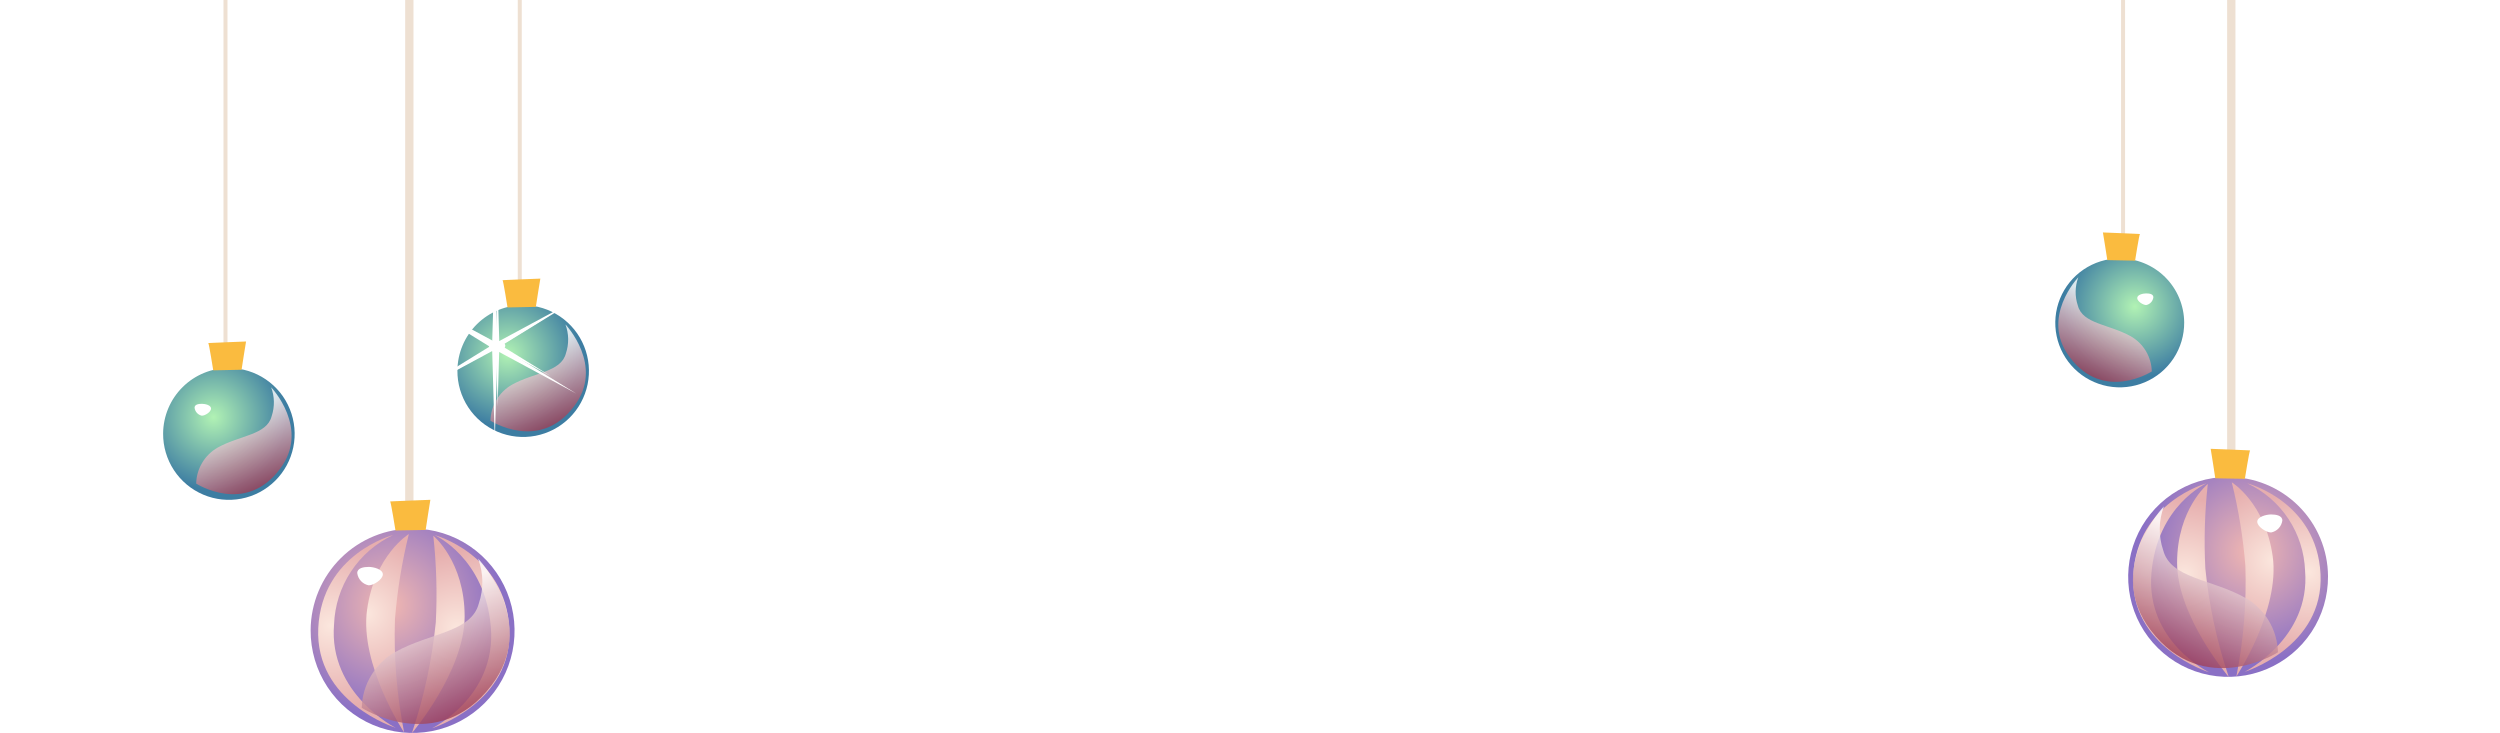 <svg width="624" height="183" viewBox="0 0 624 183" fill="none" xmlns="http://www.w3.org/2000/svg">
<g clip-path="url(#clip0_842_2412)">
<path d="M556.932 113.119L556.932 -60.12" stroke="#EEE0D2" stroke-width="2.075"/>
<path d="M581.071 143.846C581.101 148.78 579.668 153.612 576.953 157.731C574.238 161.851 570.362 165.072 565.817 166.988C561.271 168.904 556.26 169.429 551.416 168.496C546.573 167.564 542.114 165.215 538.605 161.748C535.096 158.28 532.693 153.85 531.701 149.016C530.709 144.183 531.172 139.164 533.032 134.594C534.891 130.024 538.064 126.108 542.148 123.342C546.232 120.575 551.045 119.082 555.978 119.052C559.254 119.028 562.502 119.651 565.538 120.885C568.573 122.119 571.335 123.94 573.666 126.243C575.996 128.546 577.85 131.286 579.121 134.307C580.392 137.327 581.054 140.569 581.071 143.846Z" fill="url(#paint0_radial_842_2412)"/>
<path d="M552.935 119.385C552.935 119.155 551.785 112.023 551.785 112.023C551.785 112.023 561.802 112.407 561.623 112.432C561.444 112.458 560.32 119.513 560.32 119.513L552.935 119.385Z" fill="#FABB3F"/>
<path d="M550.766 120.637C550.766 120.637 533.492 125.238 532.47 143.412C531.448 161.586 551.379 167.797 551.379 167.797C551.379 167.797 535.587 160.129 536.993 143.131C538.398 126.133 550.766 120.637 550.766 120.637Z" fill="url(#paint1_radial_842_2412)"/>
<path d="M560.908 120.637C560.908 120.637 578.31 125.136 579.205 143.31C580.099 161.484 560.27 167.695 560.27 167.695C560.27 167.695 576.751 159.337 575.346 142.466C575.177 137.852 573.74 133.374 571.193 129.523C568.646 125.672 565.088 122.598 560.908 120.637Z" fill="url(#paint2_radial_842_2412)"/>
<path d="M551.07 120.792C551.07 120.792 543.404 127.08 543.404 140.474C543.404 153.868 556.309 169 556.309 169C553.341 160.218 551.378 151.129 550.457 141.905C550.093 134.862 550.299 127.802 551.07 120.792Z" fill="url(#paint3_radial_842_2412)"/>
<path d="M557.049 120.382C557.049 120.382 565.405 125.494 567.27 138.888C569.136 152.282 558.199 168.845 558.199 168.845C560.001 159.759 560.756 150.497 560.447 141.239C559.885 134.206 558.748 127.23 557.049 120.382Z" fill="url(#paint4_radial_842_2412)"/>
<path style="mix-blend-mode:multiply" opacity="0.8" d="M540.111 126.387C540.111 126.387 525.136 142.056 536.84 157.342C550.076 174.646 568.577 162.812 568.577 162.812C568.503 160.025 567.709 157.306 566.271 154.918C564.834 152.53 562.802 150.556 560.375 149.188C551.967 144.485 541.772 144.408 539.932 137.328C538.724 133.77 538.787 129.904 540.111 126.387Z" fill="url(#paint5_linear_842_2412)"/>
<path d="M569.673 129.916C569.578 130.647 569.256 131.33 568.751 131.867C568.247 132.404 567.585 132.768 566.862 132.907C565.635 132.907 563.412 131.45 563.412 130.223C563.412 128.996 565.635 128.408 566.862 128.408C568.088 128.408 569.673 128.664 569.673 129.916Z" fill="white"/>
<path d="M529.918 60.526L529.919 -95.92" stroke="#EEE0D2"/>
<path d="M545.172 80.48C545.194 83.663 544.272 86.78 542.523 89.439C540.774 92.097 538.277 94.177 535.346 95.415C532.415 96.654 529.183 96.995 526.058 96.396C522.934 95.797 520.057 94.284 517.791 92.05C515.526 89.816 513.974 86.959 513.331 83.842C512.689 80.725 512.985 77.488 514.182 74.539C515.379 71.591 517.423 69.063 520.055 67.277C522.688 65.49 525.792 64.525 528.973 64.502C531.086 64.487 533.18 64.889 535.138 65.684C537.095 66.479 538.877 67.651 540.381 69.135C541.885 70.619 543.082 72.385 543.904 74.331C544.727 76.278 545.157 78.367 545.172 80.48Z" fill="url(#paint6_radial_842_2412)"/>
<path d="M537.48 74.196C537.425 74.665 537.224 75.106 536.906 75.454C536.587 75.803 536.167 76.043 535.705 76.141C534.888 76.141 533.451 75.211 533.451 74.393C533.451 73.576 534.86 73.238 535.677 73.238C536.494 73.238 537.48 73.379 537.48 74.196Z" fill="white"/>
<path style="mix-blend-mode:multiply" opacity="0.8" d="M518.746 69.209C518.746 69.209 509.083 79.325 516.634 89.189C525.085 100.461 537.086 92.711 537.086 92.711C537.042 90.915 536.534 89.161 535.611 87.621C534.687 86.08 533.381 84.804 531.818 83.919C526.381 80.903 519.817 80.847 518.634 76.282C517.858 73.981 517.898 71.484 518.746 69.209Z" fill="url(#paint7_linear_842_2412)"/>
<path d="M525.985 64.924C525.985 64.727 524.887 58.02 524.887 58.02C524.887 58.02 534.296 58.387 534.127 58.415C533.958 58.443 532.916 65.065 532.916 65.065L525.985 64.924Z" fill="#FABB3F"/>
<path d="M102.168 125.87L102.168 -51.24" stroke="#EEE0D2" stroke-width="2.075"/>
<path d="M77.535 157.284C77.504 162.329 78.966 167.269 81.737 171.48C84.508 175.691 88.463 178.985 93.101 180.944C97.74 182.903 102.854 183.439 107.797 182.486C112.739 181.532 117.289 179.131 120.87 175.586C124.451 172.041 126.903 167.512 127.915 162.57C128.928 157.629 128.455 152.498 126.558 147.826C124.66 143.153 121.423 139.15 117.255 136.322C113.087 133.494 108.175 131.967 103.142 131.936C99.799 131.912 96.484 132.549 93.386 133.81C90.289 135.072 87.471 136.933 85.092 139.288C82.713 141.642 80.822 144.444 79.525 147.532C78.228 150.62 77.552 153.934 77.535 157.284Z" fill="url(#paint8_radial_842_2412)"/>
<path d="M106.246 132.276C106.246 132.041 107.42 124.75 107.42 124.75C107.42 124.75 97.198 125.142 97.38 125.168C97.563 125.194 98.71 132.407 98.71 132.407L106.246 132.276Z" fill="#FABB3F"/>
<path d="M108.46 133.557C108.46 133.557 126.088 138.26 127.131 156.84C128.174 175.42 107.835 181.77 107.835 181.77C107.835 181.77 123.95 173.931 122.516 156.553C121.081 139.175 108.46 133.557 108.46 133.557Z" fill="url(#paint9_radial_842_2412)"/>
<path d="M98.112 133.557C98.112 133.557 80.354 138.156 79.441 156.736C78.528 175.316 98.764 181.666 98.764 181.666C98.764 181.666 81.944 173.121 83.379 155.873C83.551 151.156 85.017 146.578 87.617 142.641C90.216 138.704 93.847 135.561 98.112 133.557Z" fill="url(#paint10_radial_842_2412)"/>
<path d="M108.15 133.715C108.15 133.715 115.973 140.143 115.973 153.837C115.973 167.53 102.804 183 102.804 183C105.832 174.022 107.836 164.73 108.776 155.3C109.147 148.1 108.937 140.881 108.15 133.715Z" fill="url(#paint11_radial_842_2412)"/>
<path d="M102.049 133.295C102.049 133.295 93.522 138.521 91.618 152.215C89.715 165.908 100.875 182.841 100.875 182.841C99.036 173.553 98.266 164.083 98.581 154.619C99.155 147.428 100.315 140.296 102.049 133.295Z" fill="url(#paint12_radial_842_2412)"/>
<path style="mix-blend-mode:multiply" opacity="0.8" d="M119.334 139.435C119.334 139.435 134.615 155.454 122.672 171.081C109.165 188.772 90.285 176.673 90.285 176.673C90.361 173.824 91.171 171.044 92.638 168.603C94.105 166.162 96.178 164.143 98.656 162.744C107.235 157.936 117.639 157.858 119.517 150.619C120.75 146.982 120.685 143.029 119.334 139.435Z" fill="url(#paint13_linear_842_2412)"/>
<path d="M89.168 143.043C89.264 143.79 89.593 144.488 90.108 145.037C90.623 145.586 91.298 145.958 92.036 146.1C93.288 146.1 95.557 144.611 95.557 143.356C95.557 142.102 93.288 141.501 92.036 141.501C90.785 141.501 89.168 141.762 89.168 143.043Z" fill="white"/>
<path d="M129.734 72.102L129.733 -87.84" stroke="#EEE0D2"/>
<path d="M114.17 92.502C114.147 95.756 115.087 98.943 116.872 101.661C118.657 104.378 121.206 106.505 124.197 107.771C127.187 109.037 130.486 109.386 133.674 108.773C136.863 108.161 139.799 106.615 142.11 104.33C144.422 102.046 146.006 99.126 146.662 95.939C147.317 92.753 147.016 89.443 145.794 86.428C144.573 83.414 142.487 80.83 139.8 79.003C137.113 77.177 133.946 76.19 130.7 76.167C128.544 76.152 126.407 76.562 124.409 77.375C122.412 78.188 120.594 79.387 119.059 80.903C117.524 82.42 116.302 84.225 115.463 86.216C114.624 88.206 114.185 90.342 114.17 92.502Z" fill="url(#paint14_radial_842_2412)"/>
<path d="M122.02 86.077C122.076 86.556 122.281 87.007 122.606 87.363C122.931 87.72 123.359 87.965 123.831 88.065C124.665 88.065 126.131 87.114 126.131 86.278C126.131 85.443 124.693 85.097 123.86 85.097C123.026 85.097 122.02 85.241 122.02 86.077Z" fill="white"/>
<path style="mix-blend-mode:multiply" opacity="0.8" d="M141.134 80.978C141.134 80.978 150.994 91.321 143.29 101.404C134.665 112.928 122.418 105.005 122.418 105.005C122.463 103.169 122.982 101.376 123.924 99.801C124.866 98.226 126.2 96.922 127.794 96.017C133.343 92.934 140.041 92.876 141.249 88.209C142.04 85.857 142 83.304 141.134 80.978Z" fill="url(#paint15_linear_842_2412)"/>
<path d="M133.748 76.598C133.748 76.396 134.869 69.54 134.869 69.54C134.869 69.54 125.267 69.914 125.44 69.943C125.612 69.972 126.676 76.742 126.676 76.742L133.748 76.598Z" fill="#FABB3F"/>
<path d="M56.281 87.797L56.28 -72.145" stroke="#EEE0D2"/>
<path d="M40.716 108.197C40.694 111.451 41.634 114.638 43.419 117.356C45.204 120.074 47.753 122.2 50.744 123.466C53.734 124.732 57.033 125.081 60.221 124.469C63.41 123.856 66.346 122.31 68.657 120.026C70.969 117.741 72.553 114.821 73.209 111.635C73.864 108.448 73.562 105.138 72.341 102.124C71.12 99.109 69.034 96.525 66.347 94.699C63.66 92.872 60.493 91.885 57.247 91.862C55.091 91.847 52.953 92.257 50.956 93.07C48.959 93.883 47.141 95.082 45.606 96.599C44.071 98.116 42.849 99.921 42.01 101.911C41.171 103.901 40.731 106.037 40.716 108.197Z" fill="url(#paint16_radial_842_2412)"/>
<path d="M48.567 101.772C48.623 102.252 48.828 102.702 49.153 103.058C49.478 103.415 49.906 103.661 50.378 103.76C51.212 103.76 52.678 102.809 52.678 101.974C52.678 101.138 51.24 100.792 50.407 100.792C49.573 100.792 48.567 100.937 48.567 101.772Z" fill="white"/>
<path style="mix-blend-mode:multiply" opacity="0.8" d="M67.681 96.673C67.681 96.673 77.541 107.016 69.837 117.1C61.212 128.624 48.965 120.701 48.965 120.701C49.01 118.865 49.529 117.072 50.471 115.497C51.413 113.921 52.747 112.617 54.341 111.712C59.89 108.629 66.588 108.572 67.796 103.905C68.587 101.553 68.547 98.999 67.681 96.673Z" fill="url(#paint17_linear_842_2412)"/>
<path d="M60.295 92.293C60.295 92.092 61.416 85.235 61.416 85.235C61.416 85.235 51.814 85.609 51.986 85.638C52.159 85.667 53.223 92.437 53.223 92.437L60.295 92.293Z" fill="#FABB3F"/>
<g filter="url(#filter0_f_842_2412)">
<path d="M123.5 63L124.146 85.381L143.852 74.75L124.792 86.5L143.852 98.25L124.146 87.619L123.5 110L122.854 87.619L103.148 98.25L122.208 86.5L103.148 74.75L122.854 85.381L123.5 63Z" fill="white"/>
</g>
<path d="M124.206 71L124.624 85.482L137.375 78.603L125.042 86.206L137.375 93.809L124.624 86.93L124.206 101.412L123.788 86.93L111.037 93.809L123.37 86.206L111.037 78.603L123.788 85.482L124.206 71Z" fill="white"/>
</g>
<defs>
<filter id="filter0_f_842_2412" x="92.894" y="52.745" width="61.212" height="67.509" filterUnits="userSpaceOnUse" color-interpolation-filters="sRGB">
<feFlood flood-opacity="0" result="BackgroundImageFix"/>
<feBlend mode="normal" in="SourceGraphic" in2="BackgroundImageFix" result="shape"/>
<feGaussianBlur stdDeviation="5.127" result="effect1_foregroundBlur_842_2412"/>
</filter>
<radialGradient id="paint0_radial_842_2412" cx="0" cy="0" r="1" gradientUnits="userSpaceOnUse" gradientTransform="translate(562.002 137.683) rotate(-0.36) scale(27.649 27.657)">
<stop stop-color="#F2B8B1"/>
<stop offset="1" stop-color="#8A70C5"/>
</radialGradient>
<radialGradient id="paint1_radial_842_2412" cx="0" cy="0" r="1" gradientUnits="userSpaceOnUse" gradientTransform="translate(535.383 142.901) scale(20.468 20.474)">
<stop offset="0.01" stop-color="#FBE6DD"/>
<stop offset="1" stop-color="#E6AEAE"/>
</radialGradient>
<radialGradient id="paint2_radial_842_2412" cx="0" cy="0" r="1" gradientUnits="userSpaceOnUse" gradientTransform="translate(576.292 142.773) rotate(180) scale(20.468 20.474)">
<stop offset="0.01" stop-color="#FBE6DD"/>
<stop offset="1" stop-color="#E6AEAE"/>
</radialGradient>
<radialGradient id="paint3_radial_842_2412" cx="0" cy="0" r="1" gradientUnits="userSpaceOnUse" gradientTransform="translate(545.321 143.49) scale(19.165 19.171)">
<stop offset="0.01" stop-color="#FBE6DD"/>
<stop offset="1" stop-color="#E6AEAE"/>
</radialGradient>
<radialGradient id="paint4_radial_842_2412" cx="0" cy="0" r="1" gradientUnits="userSpaceOnUse" gradientTransform="translate(567.324 139.817) rotate(172.517) scale(19.136 19.142)">
<stop offset="0.01" stop-color="#FBE6DD"/>
<stop offset="1" stop-color="#E6AEAE"/>
</radialGradient>
<linearGradient id="paint5_linear_842_2412" x1="556.533" y1="137.487" x2="544.788" y2="164.321" gradientUnits="userSpaceOnUse">
<stop stop-color="white"/>
<stop offset="1" stop-color="#9F4057"/>
</linearGradient>
<radialGradient id="paint6_radial_842_2412" cx="0" cy="0" r="1" gradientUnits="userSpaceOnUse" gradientTransform="translate(532.867 76.498) rotate(-0.36) scale(17.805 17.81)">
<stop stop-color="#B1F2B4"/>
<stop offset="1" stop-color="#3D7DA2"/>
</radialGradient>
<linearGradient id="paint7_linear_842_2412" x1="529.345" y1="76.38" x2="521.759" y2="93.672" gradientUnits="userSpaceOnUse">
<stop stop-color="white"/>
<stop offset="1" stop-color="#9F4057"/>
</linearGradient>
<radialGradient id="paint8_radial_842_2412" cx="0" cy="0" r="1" gradientUnits="userSpaceOnUse" gradientTransform="translate(96.995 150.984) rotate(-179.639) scale(28.215 28.275)">
<stop stop-color="#F2B8B1"/>
<stop offset="1" stop-color="#8A70C5"/>
</radialGradient>
<radialGradient id="paint9_radial_842_2412" cx="0" cy="0" r="1" gradientUnits="userSpaceOnUse" gradientTransform="translate(124.158 156.318) rotate(180) scale(20.887 20.932)">
<stop offset="0.01" stop-color="#FBE6DD"/>
<stop offset="1" stop-color="#E6AEAE"/>
</radialGradient>
<radialGradient id="paint10_radial_842_2412" cx="0" cy="0" r="1" gradientUnits="userSpaceOnUse" gradientTransform="translate(82.414 156.187) scale(20.887 20.932)">
<stop offset="0.01" stop-color="#FBE6DD"/>
<stop offset="1" stop-color="#E6AEAE"/>
</radialGradient>
<radialGradient id="paint11_radial_842_2412" cx="0" cy="0" r="1" gradientUnits="userSpaceOnUse" gradientTransform="translate(114.017 156.92) rotate(180) scale(19.557 19.599)">
<stop offset="0.01" stop-color="#FBE6DD"/>
<stop offset="1" stop-color="#E6AEAE"/>
</radialGradient>
<radialGradient id="paint12_radial_842_2412" cx="0" cy="0" r="1" gradientUnits="userSpaceOnUse" gradientTransform="translate(91.563 153.165) rotate(7.497) scale(19.529 19.569)">
<stop offset="0.01" stop-color="#FBE6DD"/>
<stop offset="1" stop-color="#E6AEAE"/>
</radialGradient>
<linearGradient id="paint13_linear_842_2412" x1="102.575" y1="150.782" x2="114.598" y2="178.2" gradientUnits="userSpaceOnUse">
<stop stop-color="white"/>
<stop offset="1" stop-color="#9F4057"/>
</linearGradient>
<radialGradient id="paint14_radial_842_2412" cx="0" cy="0" r="1" gradientUnits="userSpaceOnUse" gradientTransform="translate(126.726 88.431) rotate(-179.639) scale(18.169 18.208)">
<stop stop-color="#B1F2B4"/>
<stop offset="1" stop-color="#3D7DA2"/>
</radialGradient>
<linearGradient id="paint15_linear_842_2412" x1="130.318" y1="88.309" x2="138.084" y2="105.978" gradientUnits="userSpaceOnUse">
<stop stop-color="white"/>
<stop offset="1" stop-color="#9F4057"/>
</linearGradient>
<radialGradient id="paint16_radial_842_2412" cx="0" cy="0" r="1" gradientUnits="userSpaceOnUse" gradientTransform="translate(53.273 104.126) rotate(-179.639) scale(18.169 18.208)">
<stop stop-color="#B1F2B4"/>
<stop offset="1" stop-color="#3D7DA2"/>
</radialGradient>
<linearGradient id="paint17_linear_842_2412" x1="56.865" y1="104.004" x2="64.631" y2="121.673" gradientUnits="userSpaceOnUse">
<stop stop-color="white"/>
<stop offset="1" stop-color="#9F4057"/>
</linearGradient>
<clipPath id="clip0_842_2412">
<rect width="624" height="183" fill="white"/>
</clipPath>
</defs>
</svg>
